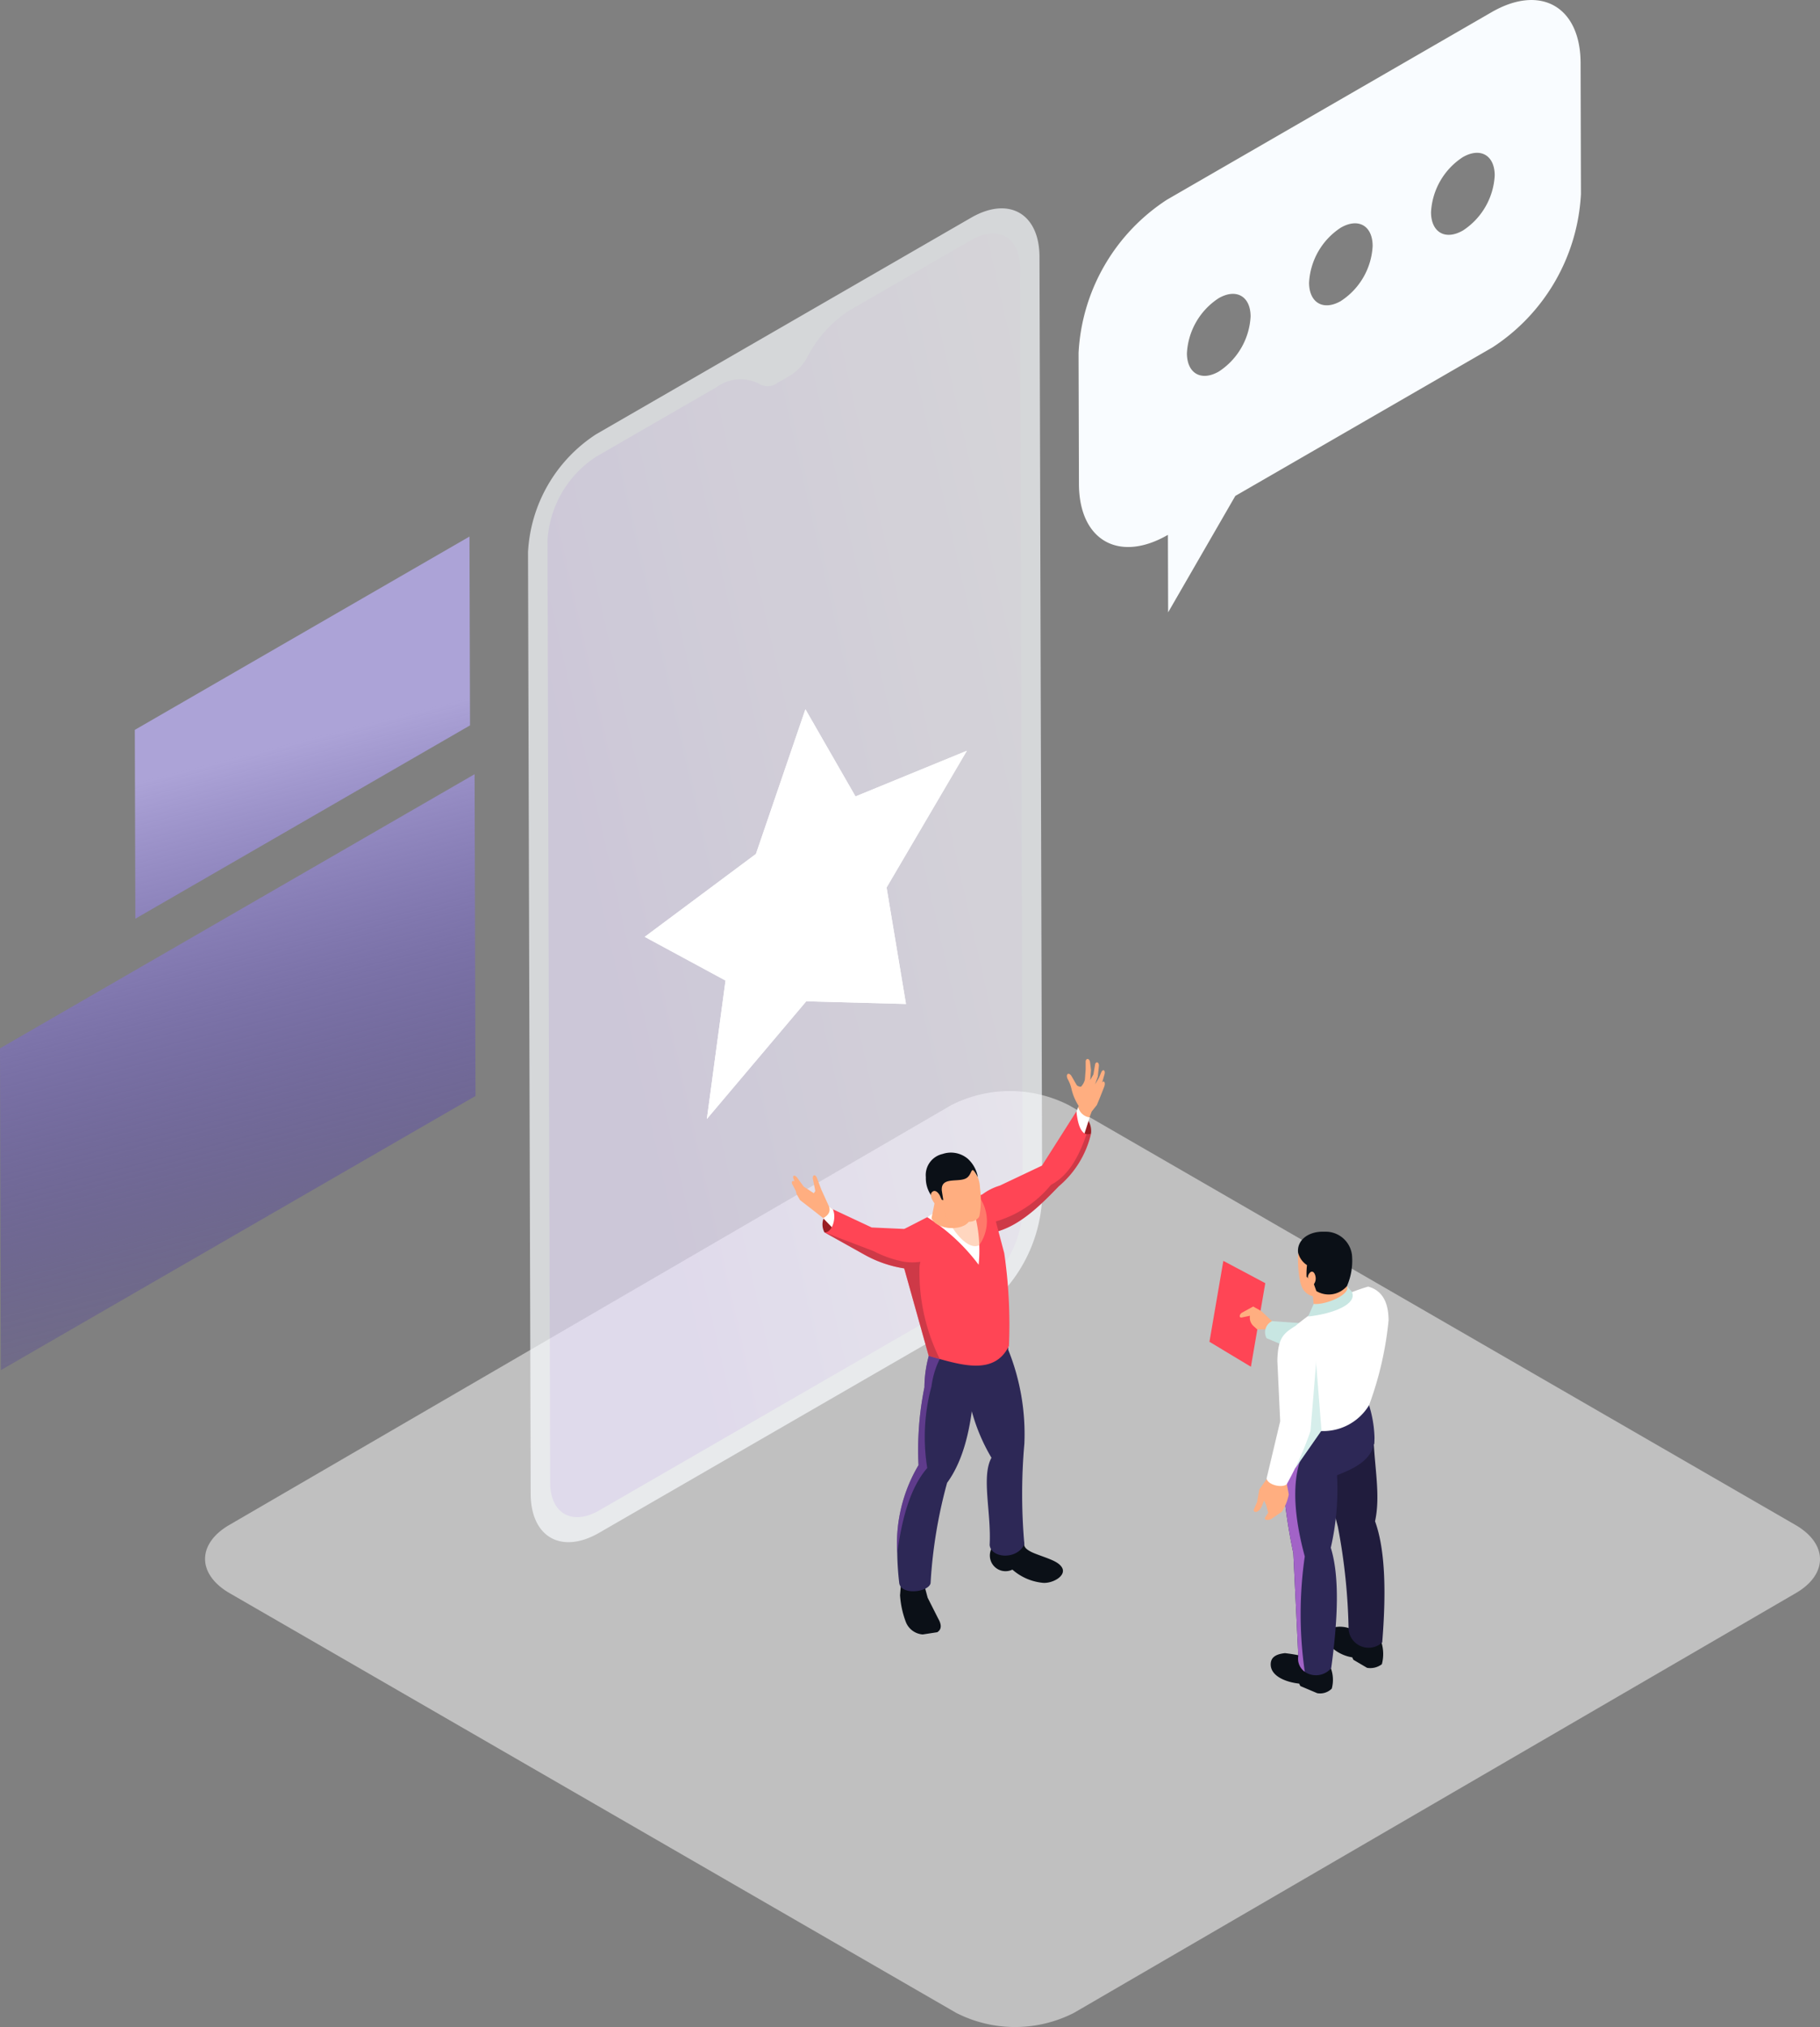 <svg xmlns="http://www.w3.org/2000/svg" xmlns:xlink="http://www.w3.org/1999/xlink" width="149.215" height="166.105" viewBox="0 0 149.215 166.105"><rect x="0" y="0" width="149.215" height="166.105" fill="#808080" stroke="none"/><defs><linearGradient id="a" x1="1.778" y1="-0.278" x2="0.179" y2="0.695" gradientUnits="objectBoundingBox"><stop offset="0" stop-color="#fff"/><stop offset="0.387" stop-color="#fbfafe"/><stop offset="0.811" stop-color="#f2edfe"/><stop offset="1" stop-color="#ede5fe"/></linearGradient><clipPath id="b"><path d="M11237.07,1082.573l9.13-3.743-6.582,11.207,1.59,9.543-8.176-.218-8.148,9.643,1.53-11.343-6.626-3.582,9.12-6.794,4.056-11.857Z" fill="#fff"/></clipPath><linearGradient id="c" x1="0.354" y1="0.092" x2="0.771" y2="1.302" gradientUnits="objectBoundingBox"><stop offset="0" stop-color="#aca3d7"/><stop offset="0.306" stop-color="#786abe" stop-opacity="0.639"/><stop offset="0.622" stop-color="#4834a6" stop-opacity="0.298"/><stop offset="0.849" stop-color="#291297" stop-opacity="0.082"/><stop offset="0.963" stop-color="#1e0692" stop-opacity="0"/></linearGradient></defs><g transform="translate(-11166.931 -1017.308)"><g opacity="0.5"><g style="isolation:isolate"><path d="M11314.132,1142.272c2.673,1.543,2.688,4.043.031,5.587l-59.187,34.4a10.628,10.628,0,0,1-9.646,0l-59.566-34.391c-2.681-1.548-2.694-4.048-.039-5.592l59.188-34.4a10.628,10.628,0,0,1,9.654,0Z" fill="#fff"/></g></g><g opacity="0.7"><path d="M11246.545,1035.15c3.089-1.784,5.6-.353,5.61,3.2l.219,77.16a12.282,12.282,0,0,1-5.574,9.654l-30.744,17.75c-3.1,1.788-5.605.357-5.616-3.193l-.219-77.16a12.283,12.283,0,0,1,5.58-9.665Z" fill="#f9fcff"/><path d="M11246.55,1036.984c2.2-1.272,4-.246,4.009,2.292l.22,77.16a8.8,8.8,0,0,1-3.983,6.9l-30.744,17.749c-2.209,1.276-4.008.25-4.016-2.28l-.218-77.16a8.8,8.8,0,0,1,3.988-6.911l9.876-5.7a3.323,3.323,0,0,1,3.541-.245,1.339,1.339,0,0,0,1.439-.1l1.047-.6a4.074,4.074,0,0,0,1.434-1.563,9.946,9.946,0,0,1,3.525-3.835Z" fill="url(#a)"/></g><g style="isolation:isolate"><path d="M11266.863,1047.751c-1.443.833-2.616.164-2.621-1.493a5.741,5.741,0,0,1,2.6-4.511c1.442-.832,2.616-.163,2.621,1.494a5.745,5.745,0,0,1-2.6,4.51m10.015-5.782c-1.442.833-2.616.164-2.621-1.494a5.741,5.741,0,0,1,2.6-4.51c1.441-.832,2.608-.159,2.612,1.5a5.725,5.725,0,0,1-2.6,4.506m10.008-5.778c-1.442.832-2.616.164-2.621-1.494a5.739,5.739,0,0,1,2.6-4.51c1.441-.833,2.616-.164,2.621,1.494a5.744,5.744,0,0,1-2.6,4.51m2.346-17.887-26.617,15.367a15.96,15.96,0,0,0-7.247,12.552l.031,10.747c.013,4.617,3.275,6.485,7.294,4.166l.018,6.35,5.508-9.541,21.09-12.176a15.988,15.988,0,0,0,7.247-12.561l-.029-10.747c-.015-4.617-3.284-6.472-7.294-4.157" fill="#f9fcff"/></g><g style="mix-blend-mode:overlay;isolation:isolate"><path d="M11237.07,1082.573l9.13-3.743-6.582,11.207,1.59,9.543-8.176-.218-8.148,9.643,1.53-11.343-6.626-3.582,9.12-6.794,4.056-11.857Z" fill="#fff"/><g clip-path="url(#b)"><path d="M11239.618,1090.037l1.59,9.543h0l-8.176-.218-8.148,9.643,1.53-11.343-6.626-3.582,9.12-6.794,4.056-11.857,4.106,7.145,9.13-3.743-6.582,11.207" fill="#fff"/></g></g><path d="M11248.5,1142.156v1.677a1.285,1.285,0,0,0,1.434,2.1,4.4,4.4,0,0,0,2.39,1.07c.826.139,2.118-.562,1.658-1.27-.325-.5-1.145-.708-2.188-1.113s-.879-.768-.879-.768l-.454-1.7Z" fill="#0b1017"/><path d="M11246.217,1131.067a15.355,15.355,0,0,0,2,5.7c-.848,1.545,0,4.515-.15,7.151.12,1.091,2.241,1.242,2.848-.061a46.715,46.715,0,0,1,0-8.241,18.478,18.478,0,0,0-1.323-7.7v-2.343l-4.676,3.706Z" fill="#2d2856"/><path d="M11240.884,1145.974l-.081,1.071-.081.989a7.578,7.578,0,0,0,.465,2.162,1.608,1.608,0,0,0,1.395,1.05l1.192-.182c.354-.229.373-.6.079-1.111l-.867-1.717-.243-.909-.061-1.494Z" fill="#0b1017"/><path d="M11246.8,1131.188c-.248,2.983-.806,5.69-2.221,7.635a39.55,39.55,0,0,0-1.354,8.221c-.141.72-2.363,1.03-2.564.021a23.753,23.753,0,0,1-.168-2.491,12.6,12.6,0,0,1,1.744-7.2,25.852,25.852,0,0,1,.484-6.383,9.883,9.883,0,0,1,.519-3.1,6.336,6.336,0,0,1,.33-.774,8.583,8.583,0,0,0,1.247.168l.065,0a6.324,6.324,0,0,0,4.706-1.7C11249.728,1128.047,11249.408,1130.262,11246.8,1131.188Z" fill="#2d2856"/><path d="M11244.914,1127.238c-.011.013-.021.027-.03.04a7.058,7.058,0,0,0-1.583,3.628,15.956,15.956,0,0,0-.349,6.7c-1.376,1.583-2.068,4.073-2.458,6.963a12.6,12.6,0,0,1,1.744-7.2,25.852,25.852,0,0,1,.484-6.383,9.883,9.883,0,0,1,.519-3.1l1.577-.606Z" fill="#924fc2" opacity="0.5" style="mix-blend-mode:multiply;isolation:isolate"/><path d="M11255.185,1108.383l-.06,1.828.727.323.525-.323A1.677,1.677,0,0,0,11255.185,1108.383Z" fill="#991f24"/><path d="M11254.958,1109.009l.409-1.076a4.385,4.385,0,0,1-.576-1.333,2.951,2.951,0,0,0-.33-.877c-.169-.358.05-.592.3-.266l.45.779a.473.473,0,0,0,.349.122,1.317,1.317,0,0,0,.317-.576l.063-.833v-.637c0-.272.277-.325.354,0l.083.675-.06.825.257-.454.136-.788c.031-.273.3-.288.319.045l-.091.909-.229.652.319-.546.2-.469c.143-.288.348-.129.257.182l-.2.7c.121-.249.322-.047.172.331l-.354.9-.246.589-.42.527-.712,1.883Z" fill="#ffae80"/><path d="M11254.958,1109.009l.793,1.48.517-1.611a1.138,1.138,0,0,1-.94-.838Z" fill="#fff"/><path d="M11256.377,1110.211a8.02,8.02,0,0,1-2.646,4.312c-1.516,1.575-3.071,3.092-4.942,3.674l-.35.236-.587.4-.687-3.4a4.572,4.572,0,0,1,1.738-.969l3.454-1.636,2.826-4.445c.073.7.255,1.75.829,1.867A.641.641,0,0,0,11256.377,1110.211Z" fill="#ff4555"/><path d="M11256.377,1110.211a8.02,8.02,0,0,1-2.646,4.312c-1.516,1.575-3.071,3.092-4.942,3.674l-.35.236-.064-.973a9.2,9.2,0,0,0,4.72-3.058c1.457-.762,2.285-2.316,2.918-4.152A.653.653,0,0,0,11256.377,1110.211Z" fill="#9e2e3b" opacity="0.5" style="mix-blend-mode:multiply;isolation:isolate"/><path d="M11234.521,1118.294a1.4,1.4,0,0,1,.605-1.892l.833,1.121-.409.838Z" fill="#991f24"/><path d="M11235.414,1118.119l-.994-.99-.929-.727-.97-.75-.285-.5-.059-.247-.239-.463c-.194-.271-.038-.439.129-.326l-.071-.184c-.131-.329.077-.367.275-.142l.553.756.829.545.121-.186-.193-.969c-.079-.324.175-.456.319-.13l.358.962.646,1.423.929.677Z" fill="#ffae80"/><path d="M11234.905,1116.189c.133.4-.052.709-.485.94l1.1,1.151.515-1.252Z" fill="#fff"/><path d="M11241.064,1118.019v3.23l2.008,7.17c2.59.728,5.361,1.674,6.578-.816a40.59,40.59,0,0,0-.385-7.6l-.685-2.586-1.153-2.211-3.212,1.2Z" fill="#ff4555"/><path d="M11242.32,1121.083a2.775,2.775,0,0,1-1.254.167,9.724,9.724,0,0,1-3.273-1.131l-3.271-1.825c.627.081,1.025-1.206.687-1.892l3.191,1.494,2.667.121a1.344,1.344,0,0,1,1.574.728C11243.158,1120.017,11243.015,1120.769,11242.32,1121.083Z" fill="#ff4555"/><path d="M11242.952,1117.051a15.825,15.825,0,0,1,4.214,3.9,11.725,11.725,0,0,0-.773-5.525A12.459,12.459,0,0,0,11242.952,1117.051Z" fill="#fff"/><path d="M11243.3,1117.155l.457-2.268,2.115-.2.595,2.222C11246.682,1118.119,11243.947,1118.367,11243.3,1117.155Z" fill="#ffae80"/><path d="M11244.257,1116.079c.151,1.321,1.859,3.817,2.949,3.272a3.42,3.42,0,0,0,.081-3.858Z" fill="#ffae80" opacity="0.5" style="mix-blend-mode:multiply;isolation:isolate"/><path d="M11244.172,1116.023l.154.23.422.632a.648.648,0,0,0,.394.271l1.21.273a1.027,1.027,0,0,0,.792-.327.377.377,0,0,0,.1-.23,7.325,7.325,0,0,0,.037-2.187l-.012-.163a2.4,2.4,0,0,0-.252-.916l-.533-.88a2.148,2.148,0,0,0-2.143-.829,2.048,2.048,0,0,0-1.343,1.495,2.489,2.489,0,0,0,.4,1.758Z" fill="#ffae80"/><path d="M11243.49,1115.538l.779.114-.12-.758c-.121-1.242,1.449-.621,2.063-1.076.5-.37.268-1.173.89-.045a2.646,2.646,0,0,0-.841-1.522,2.151,2.151,0,0,0-2.053-.378,1.769,1.769,0,0,0-1.371,1.9A2.481,2.481,0,0,0,11243.49,1115.538Z" fill="#0b1017"/><path d="M11243.764,1114.995a.362.362,0,0,0-.245-.091.328.328,0,0,0-.268.328.881.881,0,0,0,.141.437,1.468,1.468,0,0,0,.24.344.572.572,0,0,0,.371.176.179.179,0,0,0,.141-.045.166.166,0,0,0,.039-.08.961.961,0,0,0-.133-.627A.973.973,0,0,0,11243.764,1114.995Z" fill="#ffae80"/><path d="M11234.522,1118.294l3.271,1.824a9.707,9.707,0,0,0,3.271,1.131l2.008,7.17.908.257a16.078,16.078,0,0,1-1.661-7.594c.018-.127.04-.253.069-.376a4.524,4.524,0,0,1-1.324,0,9.027,9.027,0,0,1-2.5-.867Z" fill="#9e2e3b" opacity="0.5" style="mix-blend-mode:multiply;isolation:isolate"/><path d="M11267.228,1120.632l-1.139,6.632,3.4,2.045,1.178-6.849Z" fill="#ff4555"/><path d="M11270.356,1124.757l-.682-.384-.913.5c-.233.144-.287.49.05.383l.6-.125a.927.927,0,0,0,.289.842l.309.282,1.084-.022.121-.663Z" fill="#ffae80"/><path d="M11274.347,1125.788l-3.128-.217a1.014,1.014,0,0,0-.445,1.4l2.853,1.2Z" fill="#c8e6e2"/><path d="M11271.111,1153.7c0-.612.472-.847,1.172-.922a14.512,14.512,0,0,1,2.514.522l1.231.673a2.761,2.761,0,0,1,.09,1.712,1.354,1.354,0,0,1-1.192.375l-1.383-.586-.1-.2C11272.34,1155.156,11271.111,1154.655,11271.111,1153.7Z" fill="#0b1017"/><path d="M11275.606,1151.249c0-.5.446-.586,1.114-.638,1.205,0,1.257.6,2.366.578l1.09.662a3.247,3.247,0,0,1,.048,1.835,1.571,1.571,0,0,1-1.213.295l-1.121-.659-.095-.2C11276.744,1152.962,11275.606,1152.181,11275.606,1151.249Z" fill="#0b1017"/><path d="M11279.556,1134.207l-4.018,1.68a13.754,13.754,0,0,0,.08,1.88c.254,1.852,1,4.649,1,4.649a49.255,49.255,0,0,1,.881,8.444,1.65,1.65,0,0,0,2.755,1.043c.307-3.8.3-7.487-.588-9.931.427-1.929.024-4.082-.1-6.3C11279.674,1135.624,11279.443,1134.255,11279.556,1134.207Z" fill="#201c3d"/><path d="M11276.55,1138.2a21.454,21.454,0,0,1-.512,5.94c.758,2.44.553,6.072.034,9.865a1.63,1.63,0,0,1-2.172.3,1.318,1.318,0,0,1-.525-1.288l-.409-8.431a46.968,46.968,0,0,1-.742-4.643,39.082,39.082,0,0,1,.5-6.076,7.735,7.735,0,0,0,1.077.212c2.392.3,4.589-.552,5.272-1.919.036.1.067.2.1.3a9.712,9.712,0,0,1,.445,2.566C11279.7,1136.974,11277.787,1137.693,11276.55,1138.2Z" fill="#2d2856"/><path d="M11272.2,1126.8a23.84,23.84,0,0,1,.215,3.558c.007.43.011.849.024,1.261a11.023,11.023,0,0,0,.284,2.249,9.379,9.379,0,0,0,1.019.384,4.4,4.4,0,0,0,5.433-1.791,27.787,27.787,0,0,0,1.6-6.957c-.007-1.417-.467-2.429-1.673-2.765a16.384,16.384,0,0,0-6.56,3.759C11272.432,1126.594,11272.318,1126.694,11272.2,1126.8Z" fill="#fff"/><path d="M11274.5,1122.887l.2,1.935c1.252-.009,3.21-.877,2.964-1.542l-.658-1.263Z" fill="#ffae80"/><path d="M11273.9,1123.132c.5.565,1.246.489,2.009.287a2.608,2.608,0,0,0,1.808-2.728c.089-1.054-.389-2.157-2.185-2.1-1.143.037-2.116.452-2.186,1.673C11273.351,1120.264,11273.291,1122.569,11273.9,1123.132Z" fill="#ffae80"/><path d="M11274.636,1124.16l-.456,1.034c2.142-.241,4.061-1.044,3.581-2.033l-.39-.454C11277.669,1123.419,11275.56,1124.27,11274.636,1124.16Z" fill="#c8e6e2"/><path d="M11273.358,1119.963a1.722,1.722,0,0,0,.729,1.018,6.059,6.059,0,0,0-.036.965c.052.017.547.444.547.444l.256.717a1.971,1.971,0,0,0,2.51-.41,5.2,5.2,0,0,0,.409-2.56,2.171,2.171,0,0,0-2.236-1.894C11274.121,1118.183,11273.239,1119.007,11273.358,1119.963Z" fill="#0b1017"/><path d="M11274.206,1122.085c-.137-.153.073-.508.227-.558.215-.07.332.241.354.41a.782.782,0,0,1-.126.591c-.146.216-.374,0-.446-.17C11274.163,1122.233,11274.293,1122.182,11274.206,1122.085Z" fill="#ffae80"/><path d="M11272.224,1139.937a46.6,46.6,0,0,0,.742,4.643l.408,8.433a1.32,1.32,0,0,0,.531,1.289,33.063,33.063,0,0,1,0-9.449c-.794-2.921-1.154-5.98-.243-8.236a8.973,8.973,0,0,1,.083-2.37,9.379,9.379,0,0,1-1.019-.384A39.2,39.2,0,0,0,11272.224,1139.937Z" fill="#a263c7" style="mix-blend-mode:multiply;isolation:isolate"/><path d="M11274.8,1128.566l.476,5.976-2.147,3.082-.3-5.1Z" fill="#d6eeeb" style="mix-blend-mode:multiply;isolation:isolate"/><path d="M11271.024,1138.173l1.088-.366.07-.024.055.129c.024.107.359,1.827.354,1.871a4.03,4.03,0,0,1-.565,1.406l-.885.61s-.485.186-.517-.082l.282-.448-.174-.646-.164-.351-.169.433c-.286.645-.74.578-.672.3l.271-.619.177-1.02Z" fill="#ffae80"/><path d="M11273.077,1126.005c-.943.585-1.377.976-1.42,2.808l.232,4.964-1.116,4.689c.091.512,1.221.8,1.645.482a26.53,26.53,0,0,0,1.955-4.374l.449-5.442C11274.939,1127.133,11274.976,1125.746,11273.077,1126.005Z" fill="#fff"/><path d="M11205.841,1080.752l.074,26.367-38.909,22.464-.075-26.367Zm-.375-4-.044-15.475-27.438,15.842.044,15.475Z" fill="url(#c)" style="mix-blend-mode:screen;isolation:isolate"/></g></svg>